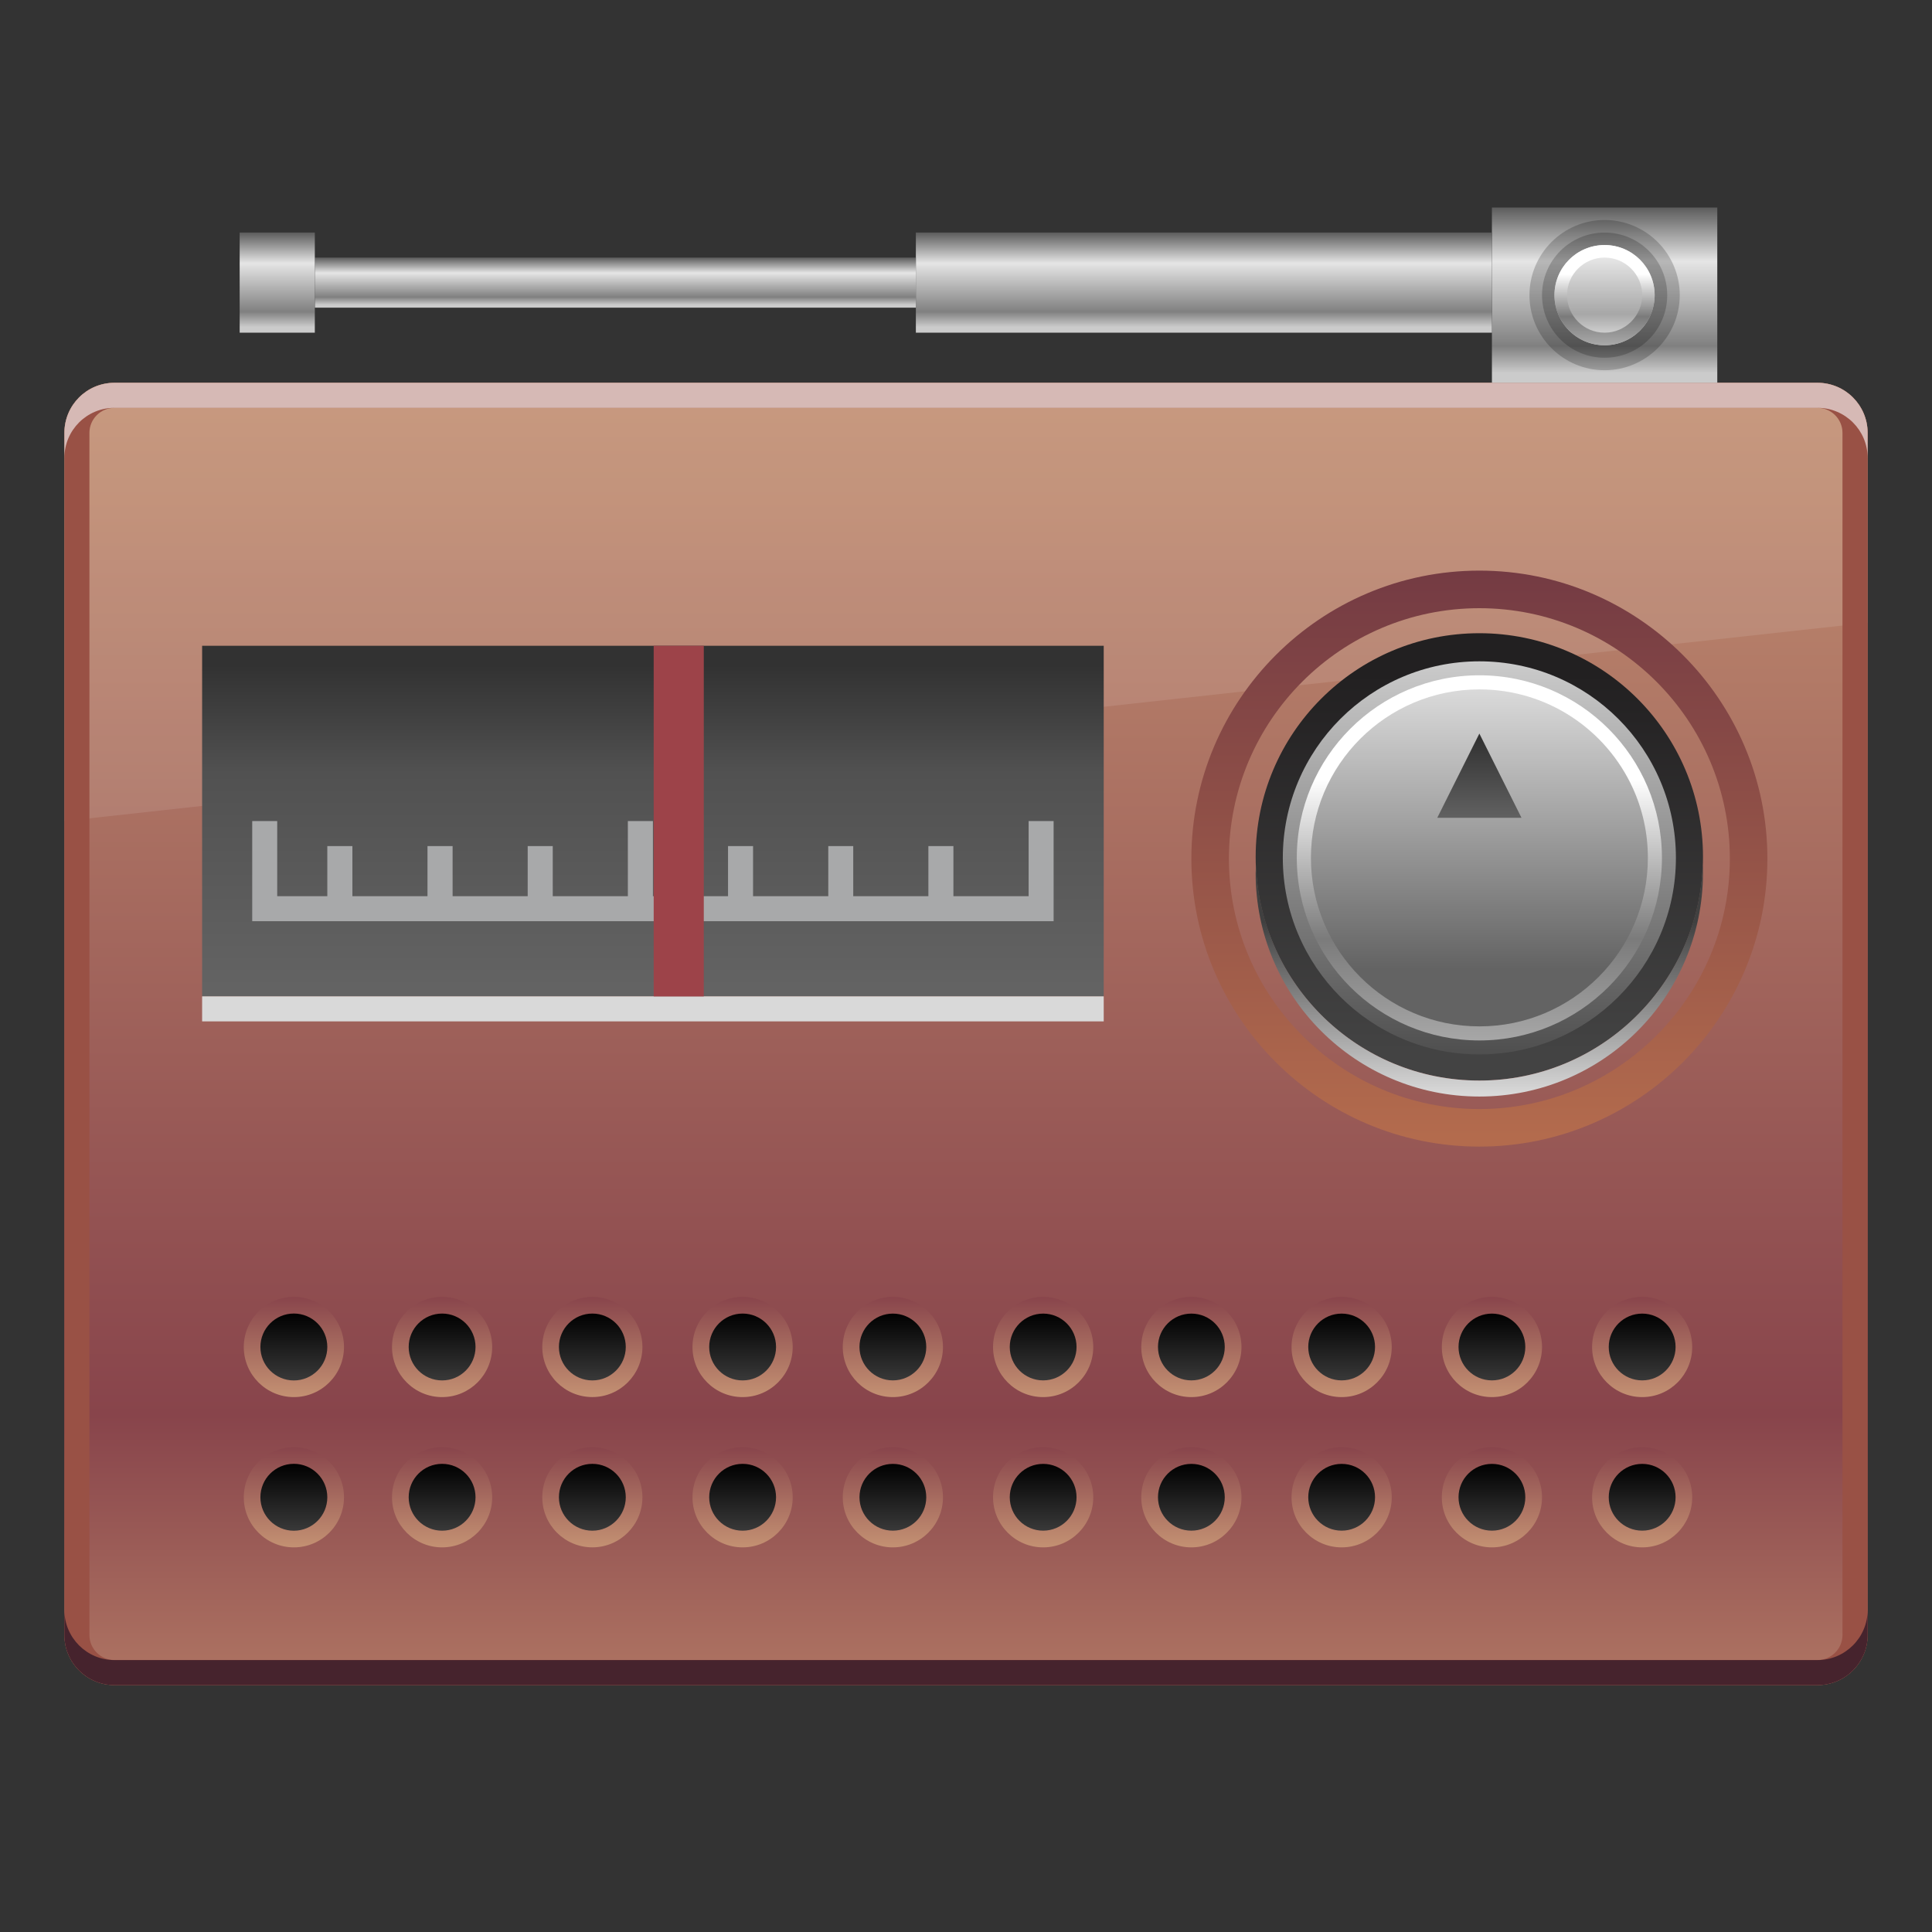 <?xml version="1.0" encoding="UTF-8"?>
<!DOCTYPE svg PUBLIC "-//W3C//DTD SVG 1.1 Tiny//EN" "http://www.w3.org/Graphics/SVG/1.1/DTD/svg11-tiny.dtd">
<svg baseProfile="tiny" height="60" viewBox="0 0 60 60" width="60" xmlns="http://www.w3.org/2000/svg" xmlns:xlink="http://www.w3.org/1999/xlink">
<rect x="0" y="0" width="60" height="60" fill="#333333" stroke="none"/>
<g>
<rect fill="none" height="60" width="60"/>
<linearGradient gradientUnits="userSpaceOnUse" id="SVGID_1_" x1="30" x2="30" y1="11.647" y2="52.335">
<stop offset="0" style="stop-color:#C39072"/>
<stop offset="0.794" style="stop-color:#88444B"/>
<stop offset="1" style="stop-color:#AF7563"/>
</linearGradient>
<path d="M58,50.776c0,0.858-0.697,1.556-1.557,1.556H3.555C2.694,52.332,2,51.635,2,50.776V13.443  c0-0.859,0.694-1.556,1.555-1.556h52.889c0.859,0,1.557,0.696,1.557,1.556V50.776z" fill="url(#SVGID_1_)"/>
<path d="M56.443,11.888H3.555C2.694,11.888,2,12.584,2,13.443v12.056l56-6.158v-5.897  C58,12.584,57.303,11.888,56.443,11.888z" fill="#FFFFFF" fill-opacity="0.1" stroke-opacity="0.1"/>
<path d="M56.443,12.666c0.428,0,0.777,0.349,0.777,0.777v37.333c0,0.428-0.35,0.778-0.777,0.778H3.555  c-0.43,0-0.778-0.351-0.778-0.778V13.443c0-0.429,0.349-0.777,0.778-0.777H56.443 M56.443,11.888H3.555  C2.694,11.888,2,12.584,2,13.443v37.333c0,0.858,0.694,1.556,1.555,1.556h52.889c0.859,0,1.557-0.697,1.557-1.556V13.443  C58,12.584,57.303,11.888,56.443,11.888L56.443,11.888z" fill="#995145"/>
<path d="M56.443,51.555H3.555C2.694,51.555,2,50.857,2,49.999v0.777c0,0.858,0.694,1.556,1.555,1.556h52.889  c0.859,0,1.557-0.697,1.557-1.556v-0.777C58,50.857,57.303,51.555,56.443,51.555z" fill="#46232D"/>
<path d="M56.443,11.888H3.555C2.694,11.888,2,12.584,2,13.443v0.778c0-0.86,0.694-1.556,1.555-1.556  h52.889c0.859,0,1.557,0.695,1.557,1.556v-0.778C58,12.584,57.303,11.888,56.443,11.888z" fill="#FFFFFF" fill-opacity="0.6" stroke-opacity="0.6"/>
<linearGradient gradientUnits="userSpaceOnUse" id="SVGID_2_" x1="45.942" x2="45.942" y1="32.641" y2="20.912">
<stop offset="0" style="stop-color:#434343"/>
<stop offset="1" style="stop-color:#222021"/>
</linearGradient>
<circle cx="45.942" cy="26.611" fill="url(#SVGID_2_)" r="6.946"/>
<linearGradient gradientUnits="userSpaceOnUse" id="SVGID_3_" x1="45.942" x2="45.942" y1="33.97" y2="28.636">
<stop offset="0" style="stop-color:#D9D9D9"/>
<stop offset="1" style="stop-color:#404040"/>
</linearGradient>
<path d="M45.943,33.558c-3.754,0-6.803-2.979-6.935-6.698c-0.003,0.084-0.013,0.163-0.013,0.248  c0,3.836,3.109,6.946,6.947,6.946c3.836,0,6.945-3.11,6.945-6.946c0-0.085-0.01-0.164-0.01-0.248  C52.744,30.578,49.695,33.558,45.943,33.558z" fill="url(#SVGID_3_)"/>
<linearGradient gradientUnits="userSpaceOnUse" id="SVGID_4_" x1="45.944" x2="45.944" y1="35.325" y2="17.436">
<stop offset="0" style="stop-color:#B36B4D"/>
<stop offset="1" style="stop-color:#733A43"/>
</linearGradient>
<path d="M45.943,35.609c-4.933,0-8.944-4.013-8.944-8.943c0-4.933,4.012-8.945,8.944-8.945  s8.945,4.013,8.945,8.945C54.889,31.597,50.876,35.609,45.943,35.609L45.943,35.609z M45.943,18.888  c-4.29,0-7.778,3.488-7.778,7.778c0,4.287,3.488,7.776,7.778,7.776c4.287,0,7.779-3.489,7.779-7.776  C53.723,22.376,50.23,18.888,45.943,18.888L45.943,18.888z" fill="url(#SVGID_4_)"/>
<linearGradient gradientUnits="userSpaceOnUse" id="SVGID_5_" x1="45.943" x2="45.943" y1="20.537" y2="32.746">
<stop offset="0" style="stop-color:#CBCBCB"/>
<stop offset="1" style="stop-color:#4F4F4F"/>
</linearGradient>
<circle cx="45.943" cy="26.642" fill="url(#SVGID_5_)" r="6.104"/>
<linearGradient gradientUnits="userSpaceOnUse" id="SVGID_6_" x1="45.943" x2="45.943" y1="20.974" y2="32.31">
<stop offset="0" style="stop-color:#FFFFFF"/>
<stop offset="0.285" style="stop-color:#FFFFFF"/>
<stop offset="0.721" style="stop-color:#7B7B7B"/>
<stop offset="1" style="stop-color:#A7A7A7"/>
</linearGradient>
<circle cx="45.943" cy="26.642" fill="url(#SVGID_6_)" r="5.67"/>
<linearGradient gradientUnits="userSpaceOnUse" id="SVGID_7_" x1="45.943" x2="45.943" y1="21.475" y2="31.94">
<stop offset="0" style="stop-color:#D9D9D9"/>
<stop offset="0.824" style="stop-color:#636363"/>
<stop offset="1" style="stop-color:#636363"/>
</linearGradient>
<path d="M50.705,24.468c0.303,0.662,0.471,1.396,0.471,2.174c0,2.889-2.342,5.233-5.232,5.233  c-2.888,0-5.232-2.345-5.232-5.233s2.345-5.232,5.232-5.232C48.058,21.409,49.879,22.663,50.705,24.468z" fill="url(#SVGID_7_)"/>
<linearGradient gradientUnits="userSpaceOnUse" id="SVGID_8_" x1="45.943" x2="45.943" y1="25.496" y2="22.935">
<stop offset="0" style="stop-color:#636363"/>
<stop offset="1" style="stop-color:#323232"/>
</linearGradient>
<polygon fill="url(#SVGID_8_)" points="44.636,25.397 45.943,22.782 47.251,25.397 "/>
<linearGradient gradientUnits="userSpaceOnUse" id="SVGID_9_" x1="20.277" x2="20.277" y1="30.685" y2="20.667">
<stop offset="0" style="stop-color:#636363"/>
<stop offset="0.667" style="stop-color:#515151"/>
<stop offset="1" style="stop-color:#323232"/>
</linearGradient>
<rect fill="url(#SVGID_9_)" height="10.889" width="28" x="6.277" y="20.055"/>
<rect fill="#D9D9D9" height="0.777" width="28" x="6.277" y="30.943"/>
<polygon fill="#A8A9AA" points="31.945,25.499 31.945,27.832 29.609,27.832 29.609,26.276 28.832,26.276 28.832,27.832   26.498,27.832 26.498,26.276 25.723,26.276 25.723,27.832 23.387,27.832 23.387,26.276 22.61,26.276 22.61,27.832 20.277,27.832   20.277,25.499 19.499,25.499 19.499,27.832 17.166,27.832 17.166,26.276 16.388,26.276 16.388,27.832 14.056,27.832 14.056,26.276   13.276,26.276 13.276,27.832 10.944,27.832 10.944,26.276 10.165,26.276 10.165,27.832 8.609,27.832 8.609,25.499 7.833,25.499   7.833,28.609 8.609,28.609 10.165,28.609 10.944,28.609 13.276,28.609 14.056,28.609 16.388,28.609 17.166,28.609 19.499,28.609   20.277,28.609 22.61,28.609 23.387,28.609 25.723,28.609 26.498,28.609 28.832,28.609 29.609,28.609 31.945,28.609 32.721,28.609   32.721,27.832 32.721,25.499 "/>
<rect fill="#9D4349" height="10.889" width="1.556" x="20.301" y="20.055"/>
<linearGradient gradientUnits="userSpaceOnUse" id="SVGID_10_" x1="9.127" x2="9.127" y1="40.244" y2="43.355">
<stop offset="0" style="stop-color:#88444B"/>
<stop offset="1" style="stop-color:#C39072"/>
</linearGradient>
<circle cx="9.127" cy="41.832" fill="url(#SVGID_10_)" r="1.556"/>
<linearGradient gradientUnits="userSpaceOnUse" id="SVGID_11_" x1="9.126" x2="9.126" y1="40.773" y2="42.847">
<stop offset="0" style="stop-color:#000000"/>
<stop offset="1" style="stop-color:#383838"/>
</linearGradient>
<circle cx="9.126" cy="41.832" fill="url(#SVGID_11_)" r="1.039"/>
<linearGradient gradientUnits="userSpaceOnUse" id="SVGID_12_" x1="13.729" x2="13.729" y1="40.244" y2="43.355">
<stop offset="0" style="stop-color:#88444B"/>
<stop offset="1" style="stop-color:#C39072"/>
</linearGradient>
<path d="M15.285,41.832c0,0.858-0.693,1.556-1.556,1.556c-0.857,0-1.555-0.697-1.555-1.556  c0-0.861,0.697-1.556,1.555-1.556C14.592,40.276,15.285,40.971,15.285,41.832z" fill="url(#SVGID_12_)"/>
<linearGradient gradientUnits="userSpaceOnUse" id="SVGID_13_" x1="13.729" x2="13.729" y1="40.773" y2="42.847">
<stop offset="0" style="stop-color:#000000"/>
<stop offset="1" style="stop-color:#383838"/>
</linearGradient>
<circle cx="13.73" cy="41.832" fill="url(#SVGID_13_)" r="1.038"/>
<linearGradient gradientUnits="userSpaceOnUse" id="SVGID_14_" x1="18.395" x2="18.395" y1="40.244" y2="43.355">
<stop offset="0" style="stop-color:#88444B"/>
<stop offset="1" style="stop-color:#C39072"/>
</linearGradient>
<circle cx="18.396" cy="41.832" fill="url(#SVGID_14_)" r="1.555"/>
<linearGradient gradientUnits="userSpaceOnUse" id="SVGID_15_" x1="18.395" x2="18.395" y1="40.773" y2="42.847">
<stop offset="0" style="stop-color:#000000"/>
<stop offset="1" style="stop-color:#383838"/>
</linearGradient>
<circle cx="18.396" cy="41.832" fill="url(#SVGID_15_)" r="1.038"/>
<linearGradient gradientUnits="userSpaceOnUse" id="SVGID_16_" x1="23.061" x2="23.061" y1="40.244" y2="43.355">
<stop offset="0" style="stop-color:#88444B"/>
<stop offset="1" style="stop-color:#C39072"/>
</linearGradient>
<circle cx="23.062" cy="41.832" fill="url(#SVGID_16_)" r="1.556"/>
<linearGradient gradientUnits="userSpaceOnUse" id="SVGID_17_" x1="23.064" x2="23.064" y1="40.773" y2="42.847">
<stop offset="0" style="stop-color:#000000"/>
<stop offset="1" style="stop-color:#383838"/>
</linearGradient>
<circle cx="23.063" cy="41.832" fill="url(#SVGID_17_)" r="1.038"/>
<linearGradient gradientUnits="userSpaceOnUse" id="SVGID_18_" x1="27.73" x2="27.73" y1="40.244" y2="43.355">
<stop offset="0" style="stop-color:#88444B"/>
<stop offset="1" style="stop-color:#C39072"/>
</linearGradient>
<circle cx="27.729" cy="41.832" fill="url(#SVGID_18_)" r="1.556"/>
<linearGradient gradientUnits="userSpaceOnUse" id="SVGID_19_" x1="27.73" x2="27.73" y1="40.773" y2="42.847">
<stop offset="0" style="stop-color:#000000"/>
<stop offset="1" style="stop-color:#383838"/>
</linearGradient>
<circle cx="27.729" cy="41.832" fill="url(#SVGID_19_)" r="1.037"/>
<linearGradient gradientUnits="userSpaceOnUse" id="SVGID_20_" x1="32.397" x2="32.397" y1="40.244" y2="43.355">
<stop offset="0" style="stop-color:#88444B"/>
<stop offset="1" style="stop-color:#C39072"/>
</linearGradient>
<circle cx="32.396" cy="41.832" fill="url(#SVGID_20_)" r="1.556"/>
<linearGradient gradientUnits="userSpaceOnUse" id="SVGID_21_" x1="32.397" x2="32.397" y1="40.773" y2="42.847">
<stop offset="0" style="stop-color:#000000"/>
<stop offset="1" style="stop-color:#383838"/>
</linearGradient>
<circle cx="32.396" cy="41.832" fill="url(#SVGID_21_)" r="1.037"/>
<linearGradient gradientUnits="userSpaceOnUse" id="SVGID_22_" x1="9.127" x2="9.127" y1="44.911" y2="48.022">
<stop offset="0" style="stop-color:#88444B"/>
<stop offset="1" style="stop-color:#C39072"/>
</linearGradient>
<circle cx="9.127" cy="46.499" fill="url(#SVGID_22_)" r="1.556"/>
<linearGradient gradientUnits="userSpaceOnUse" id="SVGID_23_" x1="9.126" x2="9.126" y1="45.44" y2="47.514">
<stop offset="0" style="stop-color:#000000"/>
<stop offset="1" style="stop-color:#383838"/>
</linearGradient>
<circle cx="9.126" cy="46.499" fill="url(#SVGID_23_)" r="1.039"/>
<linearGradient gradientUnits="userSpaceOnUse" id="SVGID_24_" x1="13.729" x2="13.729" y1="44.911" y2="48.022">
<stop offset="0" style="stop-color:#88444B"/>
<stop offset="1" style="stop-color:#C39072"/>
</linearGradient>
<path d="M15.285,46.499c0,0.858-0.693,1.556-1.556,1.556c-0.857,0-1.555-0.697-1.555-1.556  c0-0.861,0.697-1.556,1.555-1.556C14.592,44.943,15.285,45.638,15.285,46.499z" fill="url(#SVGID_24_)"/>
<linearGradient gradientUnits="userSpaceOnUse" id="SVGID_25_" x1="13.729" x2="13.729" y1="45.44" y2="47.514">
<stop offset="0" style="stop-color:#000000"/>
<stop offset="1" style="stop-color:#383838"/>
</linearGradient>
<circle cx="13.73" cy="46.499" fill="url(#SVGID_25_)" r="1.038"/>
<linearGradient gradientUnits="userSpaceOnUse" id="SVGID_26_" x1="18.395" x2="18.395" y1="44.911" y2="48.022">
<stop offset="0" style="stop-color:#88444B"/>
<stop offset="1" style="stop-color:#C39072"/>
</linearGradient>
<circle cx="18.396" cy="46.499" fill="url(#SVGID_26_)" r="1.555"/>
<linearGradient gradientUnits="userSpaceOnUse" id="SVGID_27_" x1="18.395" x2="18.395" y1="45.44" y2="47.514">
<stop offset="0" style="stop-color:#000000"/>
<stop offset="1" style="stop-color:#383838"/>
</linearGradient>
<circle cx="18.396" cy="46.499" fill="url(#SVGID_27_)" r="1.038"/>
<linearGradient gradientUnits="userSpaceOnUse" id="SVGID_28_" x1="23.061" x2="23.061" y1="44.911" y2="48.022">
<stop offset="0" style="stop-color:#88444B"/>
<stop offset="1" style="stop-color:#C39072"/>
</linearGradient>
<circle cx="23.062" cy="46.499" fill="url(#SVGID_28_)" r="1.556"/>
<linearGradient gradientUnits="userSpaceOnUse" id="SVGID_29_" x1="23.064" x2="23.064" y1="45.44" y2="47.514">
<stop offset="0" style="stop-color:#000000"/>
<stop offset="1" style="stop-color:#383838"/>
</linearGradient>
<circle cx="23.063" cy="46.499" fill="url(#SVGID_29_)" r="1.038"/>
<linearGradient gradientUnits="userSpaceOnUse" id="SVGID_30_" x1="27.73" x2="27.73" y1="44.911" y2="48.022">
<stop offset="0" style="stop-color:#88444B"/>
<stop offset="1" style="stop-color:#C39072"/>
</linearGradient>
<circle cx="27.729" cy="46.499" fill="url(#SVGID_30_)" r="1.556"/>
<linearGradient gradientUnits="userSpaceOnUse" id="SVGID_31_" x1="27.73" x2="27.73" y1="45.44" y2="47.514">
<stop offset="0" style="stop-color:#000000"/>
<stop offset="1" style="stop-color:#383838"/>
</linearGradient>
<circle cx="27.729" cy="46.499" fill="url(#SVGID_31_)" r="1.037"/>
<linearGradient gradientUnits="userSpaceOnUse" id="SVGID_32_" x1="32.397" x2="32.397" y1="44.911" y2="48.022">
<stop offset="0" style="stop-color:#88444B"/>
<stop offset="1" style="stop-color:#C39072"/>
</linearGradient>
<circle cx="32.396" cy="46.499" fill="url(#SVGID_32_)" r="1.556"/>
<linearGradient gradientUnits="userSpaceOnUse" id="SVGID_33_" x1="32.397" x2="32.397" y1="45.44" y2="47.514">
<stop offset="0" style="stop-color:#000000"/>
<stop offset="1" style="stop-color:#383838"/>
</linearGradient>
<circle cx="32.396" cy="46.499" fill="url(#SVGID_33_)" r="1.037"/>
<linearGradient gradientUnits="userSpaceOnUse" id="SVGID_34_" x1="36.999" x2="36.999" y1="40.244" y2="43.355">
<stop offset="0" style="stop-color:#88444B"/>
<stop offset="1" style="stop-color:#C39072"/>
</linearGradient>
<circle cx="36.999" cy="41.832" fill="url(#SVGID_34_)" r="1.556"/>
<linearGradient gradientUnits="userSpaceOnUse" id="SVGID_35_" x1="36.999" x2="36.999" y1="40.773" y2="42.847">
<stop offset="0" style="stop-color:#000000"/>
<stop offset="1" style="stop-color:#383838"/>
</linearGradient>
<circle cx="36.999" cy="41.832" fill="url(#SVGID_35_)" r="1.037"/>
<linearGradient gradientUnits="userSpaceOnUse" id="SVGID_36_" x1="41.666" x2="41.666" y1="40.244" y2="43.355">
<stop offset="0" style="stop-color:#88444B"/>
<stop offset="1" style="stop-color:#C39072"/>
</linearGradient>
<circle cx="41.666" cy="41.832" fill="url(#SVGID_36_)" r="1.556"/>
<linearGradient gradientUnits="userSpaceOnUse" id="SVGID_37_" x1="41.666" x2="41.666" y1="40.773" y2="42.847">
<stop offset="0" style="stop-color:#000000"/>
<stop offset="1" style="stop-color:#383838"/>
</linearGradient>
<circle cx="41.666" cy="41.832" fill="url(#SVGID_37_)" r="1.037"/>
<linearGradient gradientUnits="userSpaceOnUse" id="SVGID_38_" x1="46.333" x2="46.333" y1="40.244" y2="43.355">
<stop offset="0" style="stop-color:#88444B"/>
<stop offset="1" style="stop-color:#C39072"/>
</linearGradient>
<circle cx="46.333" cy="41.832" fill="url(#SVGID_38_)" r="1.556"/>
<linearGradient gradientUnits="userSpaceOnUse" id="SVGID_39_" x1="46.333" x2="46.333" y1="40.773" y2="42.847">
<stop offset="0" style="stop-color:#000000"/>
<stop offset="1" style="stop-color:#383838"/>
</linearGradient>
<circle cx="46.333" cy="41.832" fill="url(#SVGID_39_)" r="1.037"/>
<linearGradient gradientUnits="userSpaceOnUse" id="SVGID_40_" x1="50.999" x2="50.999" y1="40.244" y2="43.355">
<stop offset="0" style="stop-color:#88444B"/>
<stop offset="1" style="stop-color:#C39072"/>
</linearGradient>
<path d="M52.553,41.832c0,0.858-0.691,1.556-1.553,1.556c-0.858,0-1.556-0.697-1.556-1.556  c0-0.861,0.697-1.556,1.556-1.556C51.861,40.276,52.553,40.971,52.553,41.832z" fill="url(#SVGID_40_)"/>
<linearGradient gradientUnits="userSpaceOnUse" id="SVGID_41_" x1="50.999" x2="50.999" y1="40.773" y2="42.847">
<stop offset="0" style="stop-color:#000000"/>
<stop offset="1" style="stop-color:#383838"/>
</linearGradient>
<path d="M52.037,41.832c0,0.573-0.467,1.037-1.037,1.037c-0.573,0-1.039-0.464-1.039-1.037  s0.466-1.037,1.039-1.037C51.57,40.795,52.037,41.259,52.037,41.832z" fill="url(#SVGID_41_)"/>
<linearGradient gradientUnits="userSpaceOnUse" id="SVGID_42_" x1="36.999" x2="36.999" y1="44.911" y2="48.022">
<stop offset="0" style="stop-color:#88444B"/>
<stop offset="1" style="stop-color:#C39072"/>
</linearGradient>
<circle cx="36.999" cy="46.499" fill="url(#SVGID_42_)" r="1.556"/>
<linearGradient gradientUnits="userSpaceOnUse" id="SVGID_43_" x1="36.999" x2="36.999" y1="45.44" y2="47.514">
<stop offset="0" style="stop-color:#000000"/>
<stop offset="1" style="stop-color:#383838"/>
</linearGradient>
<circle cx="36.999" cy="46.499" fill="url(#SVGID_43_)" r="1.037"/>
<linearGradient gradientUnits="userSpaceOnUse" id="SVGID_44_" x1="41.666" x2="41.666" y1="44.911" y2="48.022">
<stop offset="0" style="stop-color:#88444B"/>
<stop offset="1" style="stop-color:#C39072"/>
</linearGradient>
<circle cx="41.666" cy="46.499" fill="url(#SVGID_44_)" r="1.556"/>
<linearGradient gradientUnits="userSpaceOnUse" id="SVGID_45_" x1="41.666" x2="41.666" y1="45.44" y2="47.514">
<stop offset="0" style="stop-color:#000000"/>
<stop offset="1" style="stop-color:#383838"/>
</linearGradient>
<circle cx="41.666" cy="46.499" fill="url(#SVGID_45_)" r="1.037"/>
<linearGradient gradientUnits="userSpaceOnUse" id="SVGID_46_" x1="46.333" x2="46.333" y1="44.911" y2="48.022">
<stop offset="0" style="stop-color:#88444B"/>
<stop offset="1" style="stop-color:#C39072"/>
</linearGradient>
<circle cx="46.333" cy="46.499" fill="url(#SVGID_46_)" r="1.556"/>
<linearGradient gradientUnits="userSpaceOnUse" id="SVGID_47_" x1="46.333" x2="46.333" y1="45.44" y2="47.514">
<stop offset="0" style="stop-color:#000000"/>
<stop offset="1" style="stop-color:#383838"/>
</linearGradient>
<circle cx="46.333" cy="46.499" fill="url(#SVGID_47_)" r="1.037"/>
<linearGradient gradientUnits="userSpaceOnUse" id="SVGID_48_" x1="50.999" x2="50.999" y1="44.911" y2="48.022">
<stop offset="0" style="stop-color:#88444B"/>
<stop offset="1" style="stop-color:#C39072"/>
</linearGradient>
<path d="M52.553,46.499c0,0.858-0.691,1.556-1.553,1.556c-0.858,0-1.556-0.697-1.556-1.556  c0-0.861,0.697-1.556,1.556-1.556C51.861,44.943,52.553,45.638,52.553,46.499z" fill="url(#SVGID_48_)"/>
<linearGradient gradientUnits="userSpaceOnUse" id="SVGID_49_" x1="50.999" x2="50.999" y1="45.44" y2="47.514">
<stop offset="0" style="stop-color:#000000"/>
<stop offset="1" style="stop-color:#383838"/>
</linearGradient>
<path d="M52.037,46.499c0,0.573-0.467,1.037-1.037,1.037c-0.573,0-1.039-0.464-1.039-1.037  s0.466-1.037,1.039-1.037C51.57,45.462,52.037,45.926,52.037,46.499z" fill="url(#SVGID_49_)"/>
<linearGradient gradientUnits="userSpaceOnUse" id="SVGID_50_" x1="49.833" x2="49.833" y1="11.585" y2="6.285">
<stop offset="0" style="stop-color:#CBCBCB"/>
<stop offset="0.158" style="stop-color:#808080"/>
<stop offset="0.654" style="stop-color:#E5E5E5"/>
<stop offset="1" style="stop-color:#4F4F4F"/>
</linearGradient>
<rect fill="url(#SVGID_50_)" height="5.443" width="6.999" x="46.333" y="6.444"/>
<linearGradient gradientUnits="userSpaceOnUse" id="SVGID_51_" x1="37.388" x2="37.388" y1="10.159" y2="7.13">
<stop offset="0" style="stop-color:#CBCBCB"/>
<stop offset="0.158" style="stop-color:#808080"/>
<stop offset="0.654" style="stop-color:#E5E5E5"/>
<stop offset="1" style="stop-color:#4F4F4F"/>
</linearGradient>
<rect fill="url(#SVGID_51_)" height="3.111" width="17.89" x="28.443" y="7.221"/>
<linearGradient gradientUnits="userSpaceOnUse" id="SVGID_52_" x1="19.11" x2="19.11" y1="9.468" y2="7.953">
<stop offset="0" style="stop-color:#CBCBCB"/>
<stop offset="0.158" style="stop-color:#808080"/>
<stop offset="0.654" style="stop-color:#E5E5E5"/>
<stop offset="1" style="stop-color:#4F4F4F"/>
</linearGradient>
<rect fill="url(#SVGID_52_)" height="1.556" width="18.666" x="9.777" y="7.999"/>
<linearGradient gradientUnits="userSpaceOnUse" id="SVGID_53_" x1="8.61" x2="8.61" y1="10.159" y2="7.13">
<stop offset="0" style="stop-color:#CBCBCB"/>
<stop offset="0.158" style="stop-color:#808080"/>
<stop offset="0.654" style="stop-color:#E5E5E5"/>
<stop offset="1" style="stop-color:#4F4F4F"/>
</linearGradient>
<rect fill="url(#SVGID_53_)" height="3.111" width="2.334" x="7.443" y="7.221"/>
<path d="M49.832,11.498c-1.285,0-2.333-1.047-2.333-2.332c0-1.288,1.048-2.334,2.333-2.334s2.334,1.046,2.334,2.334  C52.166,10.451,51.117,11.498,49.832,11.498L49.832,11.498z" fill-opacity="0.2" stroke-opacity="0.2"/>
<circle cx="49.833" cy="9.166" fill-opacity="0.2" r="1.944" stroke-opacity="0.2"/>
<linearGradient gradientUnits="userSpaceOnUse" id="SVGID_54_" x1="49.831" x2="49.831" y1="8.032" y2="10.3">
<stop offset="0" style="stop-color:#E5E5E5"/>
<stop offset="0.758" style="stop-color:#A7A7A7"/>
<stop offset="1" style="stop-color:#CBCBCB"/>
</linearGradient>
<circle cx="49.831" cy="9.166" fill="url(#SVGID_54_)" r="1.556"/>
<linearGradient gradientUnits="userSpaceOnUse" id="SVGID_55_" x1="49.831" x2="49.831" y1="7.659" y2="10.674">
<stop offset="0" style="stop-color:#FFFFFF"/>
<stop offset="0.285" style="stop-color:#FFFFFF"/>
<stop offset="0.721" style="stop-color:#7B7B7B"/>
<stop offset="1" style="stop-color:#A7A7A7"/>
</linearGradient>
<path d="M49.832,7.999C50.475,7.999,51,8.521,51,9.166c0,0.643-0.525,1.166-1.168,1.166  s-1.166-0.523-1.166-1.166C48.666,8.521,49.189,7.999,49.832,7.999 M49.832,7.61c-0.859,0-1.557,0.694-1.557,1.556  c0,0.858,0.697,1.556,1.557,1.556c0.857,0,1.555-0.697,1.555-1.556C51.387,8.305,50.689,7.61,49.832,7.61L49.832,7.61z" fill="url(#SVGID_55_)"/>
<rect fill="none" height="60" width="60"/>
</g>
</svg>

